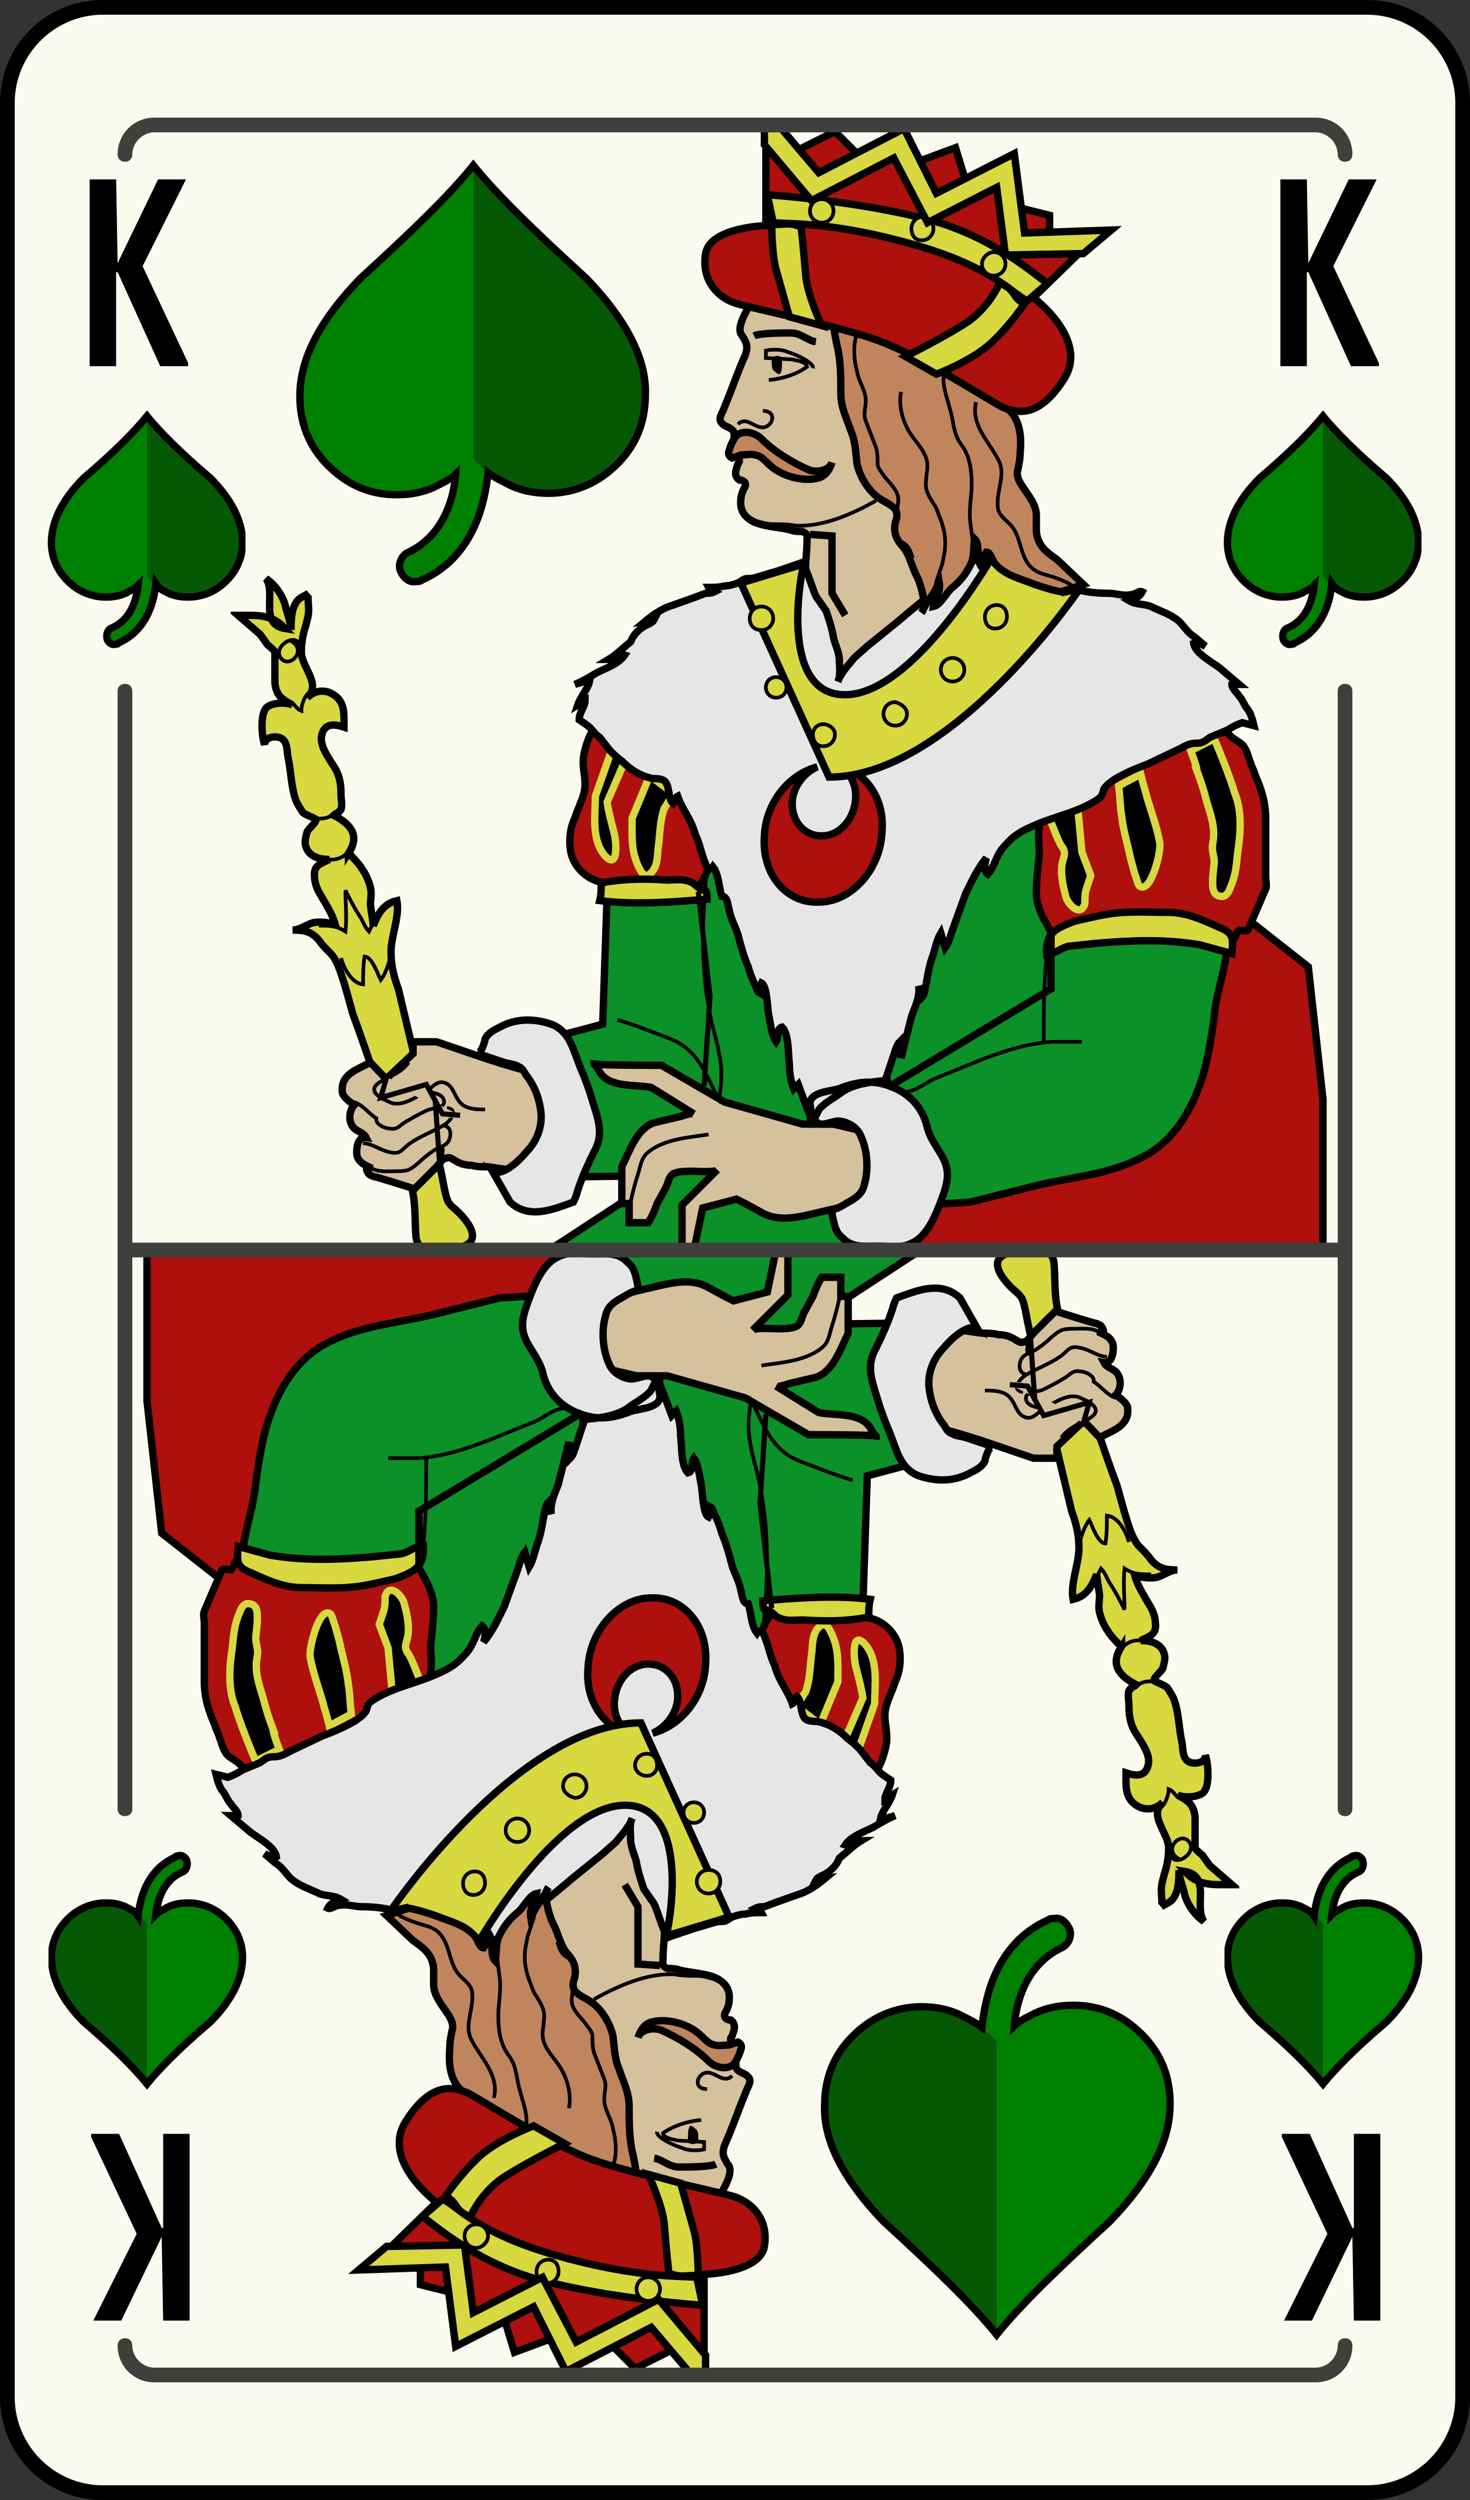 <svg xmlns="http://www.w3.org/2000/svg" xmlns:xlink="http://www.w3.org/1999/xlink" width="100" height="170" viewBox="0 0 100 170"><rect x="0" y="0" width="100" height="170" fill="#333333" stroke="none"/><symbol viewBox="-22.5 -21.4 44.9 42.9"><path fill="#008000" d="M1.9-18.1c-.7.6-1.3 1.2-1.9 2-.6-.8-1.3-1.5-2.1-2.1-.6-.5-1.3-.9-2.1-1.3-1.7-.9-3.5-1.3-5.5-1.3-3.4 0-6.3 1.2-8.7 3.6-2.4 2.4-3.6 5.4-3.6 8.8 0 4.7 2.5 9.7 7.5 14.8 6.7 5.9 11.5 10.7 14.5 14.3 3-3.6 7.8-8.4 14.4-14.3 5-5.1 7.6-10.1 7.6-14.8 0-3.4-1.2-6.4-3.6-8.8-2.4-2.4-5.4-3.6-8.8-3.6-1.9 0-3.7.4-5.4 1.3-.9.3-1.6.8-2.3 1.4z"/><path fill="#055905" d="M0 20.7v-36.9c.6-.7 1.2-1.4 1.9-1.9.7-.6 1.5-1 2.3-1.5 1.7-.9 3.5-1.3 5.4-1.3 3.4 0 6.4 1.2 8.8 3.6 2.4 2.4 3.6 5.4 3.6 8.8 0 4.7-2.5 9.7-7.6 14.8-6.6 6-11.4 10.8-14.4 14.4z"/><path stroke="#000" stroke-miterlimit="10" d="M1.9-18.1c-.7.6-1.3 1.2-1.9 2-.6-.8-1.3-1.5-2.1-2.1-.6-.5-1.3-.9-2.1-1.3-1.7-.9-3.5-1.3-5.5-1.3-3.4 0-6.3 1.2-8.7 3.6-2.4 2.4-3.6 5.4-3.6 8.8 0 4.7 2.5 9.7 7.5 14.8 6.7 5.9 11.5 10.7 14.5 14.3 3-3.6 7.8-8.4 14.4-14.3 5-5.1 7.6-10.1 7.6-14.8 0-3.4-1.2-6.4-3.6-8.8-2.4-2.4-5.4-3.6-8.8-3.6-1.9 0-3.7.4-5.4 1.3-.9.3-1.6.8-2.3 1.4z" fill="none"/></symbol><symbol viewBox="-14 -23.5 28 47"><path fill="#F2F200" d="M10 13c0 5.5-4.5 10-10 10s-10-4.5-10-10v-23h20v23z"/><path fill="#D63403" d="M10-10v23c0 5.5-4.5 10-10 10v-33h10z"/><path fill="#008000" d="M13.5-13.5c0-5.2-6-9.5-13.5-9.5s-13.5 4.3-13.5 9.5 6 5.5 13.5 5.5 13.5-.3 13.5-5.5z"/><path fill="#056605" d="M13.5-13.5c0 5.2-6 5.5-13.5 5.5v-15c7.5 0 13.5 4.3 13.5 9.5z"/><path fill="#4E5DC9" d="M-10-9h20v5h-20z"/><path fill="#384A89" d="M0-9h10v5h-10z"/><path stroke="#000" stroke-miterlimit="10" d="M10-8.9v21.9c0 5.5-4.5 10-10 10s-10-4.5-10-10v-21.9c-2.2-.8-3.5-2.1-3.5-4.6 0-5.2 6-9.5 13.5-9.5s13.5 4.3 13.5 9.5c0 2.5-1.3 3.8-3.5 4.6z" fill="none"/></symbol><symbol viewBox="-29.9 -9.5 29.9 19"><path fill="#F2F200" d="M-22.8-6.9c-1.8 0-3.6.7-4.9 2-1.3 1.3-2 3-2 4.9 0 3.8 3.1 6.9 6.9 6.9h13.6v-13.8h-13.6z"/><path fill="#D63403" d="M-9.2-6.9h-13.6c-3.8 0-6.9 3.1-6.9 6.9h20.5v-6.9z"/><path fill="#008000" d="M-6.8-9.3c3.6 0 6.5 4.2 6.5 9.3s-2.9 9.3-6.5 9.3-3.8-4.2-3.8-9.3.2-9.3 3.8-9.3z"/><path fill="#056605" d="M-6.8-9.3c-3.6 0-3.8 4.2-3.8 9.3h10.3c.1-5.1-2.9-9.3-6.5-9.3z"/><path fill="#4E5DC9" d="M-9.9 6.9v-13.8h-3.4v13.8z"/><path fill="#384A89" d="M-9.9 0v-6.9h-3.4v6.9z"/><path stroke="#000" stroke-width=".5" stroke-miterlimit="10" d="M-9.9-6.9h-12.9c-3.8 0-6.9 3.1-6.9 6.9s3.1 6.9 6.9 6.9h12.9c.5 1.5 1.4 2.4 3.1 2.4 3.6 0 6.5-4.2 6.5-9.3s-2.9-9.3-6.5-9.3c-1.7 0-2.6.9-3.1 2.4z" fill="none"/></symbol><symbol viewBox="-22.5 -21.4 44.9 42.9"><path fill="#008000" d="M1.9-18.1c-.7.6-1.3 1.2-1.9 2-.6-.8-1.3-1.5-2.1-2.1-.6-.5-1.3-.9-2.1-1.3-1.7-.9-3.5-1.3-5.5-1.3-3.4 0-6.3 1.2-8.7 3.6-2.4 2.4-3.6 5.4-3.6 8.8 0 4.7 2.5 9.7 7.5 14.8 6.7 5.9 11.5 10.7 14.5 14.3 3-3.6 7.8-8.4 14.4-14.3 5-5.1 7.6-10.1 7.6-14.8 0-3.4-1.2-6.4-3.6-8.8-2.4-2.4-5.4-3.6-8.8-3.6-1.9 0-3.7.4-5.4 1.3-.9.3-1.6.8-2.3 1.4z"/><path fill="#055905" d="M0 20.7v-36.9c.6-.7 1.2-1.4 1.9-1.9.7-.6 1.5-1 2.3-1.5 1.7-.9 3.5-1.3 5.4-1.3 3.4 0 6.4 1.2 8.8 3.6 2.4 2.4 3.6 5.4 3.6 8.8 0 4.7-2.5 9.7-7.6 14.8-6.6 6-11.4 10.8-14.4 14.4z"/><path stroke="#000" stroke-miterlimit="10" d="M1.9-18.1c-.7.6-1.3 1.2-1.9 2-.6-.8-1.3-1.5-2.1-2.1-.6-.5-1.3-.9-2.1-1.3-1.7-.9-3.5-1.3-5.5-1.3-3.4 0-6.3 1.2-8.7 3.6-2.4 2.4-3.6 5.4-3.6 8.8 0 4.7 2.5 9.7 7.5 14.8 6.7 5.9 11.5 10.7 14.5 14.3 3-3.6 7.8-8.4 14.4-14.3 5-5.1 7.6-10.1 7.6-14.8 0-3.4-1.2-6.4-3.6-8.8-2.4-2.4-5.4-3.6-8.8-3.6-1.9 0-3.7.4-5.4 1.3-.9.3-1.6.8-2.3 1.4z" fill="none"/></symbol><symbol id="c" viewBox="-6.8 -8.1 13.5 16.2"><path fill="#008000" d="M-2.1-7.8c-.2 0-.5.1-.6.3-.1.3 0 .6.3.8 1.9.9 1.8 3.4 1.8 3.4 0 .3.2.6.6.6.3 0 .6-.2.6-.6 0-.1.2-3.4-2.5-4.6 0 .1-.1.1-.2.1z"/><path fill="#008000" d="M.6-3.8c-.3.2-.4.4-.6.6l-.6-.6c-.2-.2-.4-.3-.6-.4-.5-.3-1-.4-1.6-.4-1 0-1.9.4-2.6 1.1-.7.7-1.1 1.6-1.1 2.6 0 1.4.7 2.9 2.2 4.4 2 1.7 3.4 3.2 4.3 4.2.9-1.1 2.3-2.5 4.3-4.2 1.5-1.5 2.2-3 2.2-4.4 0-1-.4-1.9-1.1-2.6-.7-.7-1.6-1.1-2.6-1.1-.6 0-1.1.1-1.6.4l-.6.4z"/><path fill="#055905" d="M0 7.7v-10.9c.2-.2.3-.4.6-.6l.6-.4c.5-.3 1-.4 1.6-.4 1 0 1.9.4 2.6 1.1.7.7 1.1 1.6 1.1 2.6 0 1.4-.7 2.9-2.2 4.4-2 1.7-3.4 3.1-4.3 4.2z"/><path stroke="#000" stroke-width=".5" stroke-miterlimit="10" d="M4.3 3.5c-2 1.7-3.4 3.1-4.3 4.2-.9-1.1-2.3-2.5-4.3-4.2-1.5-1.5-2.2-3-2.2-4.4 0-1 .4-1.9 1.1-2.6.7-.7 1.6-1.1 2.6-1.1.6 0 1.1.1 1.6.4.2.1.4.2.6.4-.1-.8-.4-2.3-1.8-2.9-.3-.1-.4-.5-.3-.8.1-.2.3-.4.6-.3.1 0 .1 0 .2.1 2 .9 2.4 3 2.5 4 .2-.3.4-.4.6-.5.5-.3 1-.4 1.6-.4 1 0 1.9.4 2.6 1.1.7.7 1.1 1.6 1.1 2.6 0 1.4-.7 2.9-2.2 4.4z" fill="none"/></symbol><symbol id="b" viewBox="-37.3 -39.3 74.6 77.2"><path fill="#AD100D" stroke="#000" stroke-width=".5" d="M27.6-13l8.4-6.6 1-9v-10.2h-41.1z"/><path fill="#0B9128" stroke="#000" stroke-width=".5" d="M-12-23.5l.7 20.5 43.5-3.6c-.3-2.3-.7-4.6-1-6.8l-.8-5.5c-.2-1.4-.7-2.7-.8-4.1-.2-1.4-.4-2.8-.8-4.1-.7-2.2-1.9-4.3-4-5.4-2.4-1.3-5.2-1.4-7.8-2.1l-4-1-3.3-.2c-.3-.1-3.3-1.2-3.3-1v-1.9h-21.8l7.5 4.9-7.5-.1v9.5l3.4.9z"/><path fill="#AD100D" stroke="#000" stroke-width=".5" d="M-4.7-9.4c.8-.9.2-2.7-.2-3.7-.2-.5-.4-1-1-1.2-1.6-.5-3.2.8-4.9.5-.5-.1-.9-.1-1.5 0-1 .3-1.8 1.2-1.9 2.2-.1.7 0 1.5.3 2.1.2.7.7 1.5.7 2.3 0 .7-.2 1.2-.1 1.9s.8 3.2 1.9 2c1.2-1.3 2.6-2.5 3.9-3.7.5-.5 1.1-1.1 1.7-1.6l1.1-.8zM32.4-6.6c.4-.9.7-1.8.7-2.9v-4c0-.2.1-.6 0-.8l-1.2-2.8c0-.1-.6 0-.6 0-.2-.1-.2-.6-.5-.7l-.2.1h-.4c-.4.1-.8.4-1.2.6-.8.4-1.7.7-2.6.9-1.5.2-3.3-.1-4.7-.5-.6-.2-1.2-.2-1.7-.4-.3-.1-.9-.6-1.2-.5-.2.1-.5.7-.6.9-.4.7-.7 1.4-.7 2.1 0 .9.1 1.7.2 2.6 0 .7-.1 1.2 0 1.9 0 .2.5 2.4 0 2.4-.3 0 1.7.7 6.1 2l6.6 2.1.4-.4.6-.4c.4-.3.5-.9.7-1.4 0-.1.2-.4.3-.8z"/><g stroke="#D8D841" stroke-width=".5"><path d="M-11.3-4.6l.9-.8-1.3-3c.1-.7.3-1.4.5-2.2.1-.4.3-2.4-.6-1.5-1 1.1-.7 2.8-.7 4.1l1.2 3.4zM-8.8-6.6l1.6-1.2s-.5-.9-.6-1c-.3-.8-.3-1.7-.4-2.5-.1-.6 0-1.4-.5-1.9-.3-.3-.5-.2-.7.1-.7 1.2-.6 2.3-.6 3.6l1.2 2.9zM18.4-9.5l1.9.9.3-3.2.6-1.6-.3-.9c-.1-.3-.1-.7-.1-1-.3-1-1.2 0-1.3.5-.2.7-.4 1.7-.2 2.4.1.4.2.5 0 .9-.2.1-.9 2-.9 2zM23.1-7.3l1.5.8c.1-.4.2-.8.3-1.1.3-1.2.8-2.4 1-3.6.1-.5-.6-3.5-1.4-2.9-.1.1-.2.6-.3.8l-.3 1.1c-.2 1-.5 1.9-.6 2.9-.1.5-.1 1.2-.2 2zM28-4.9l1.6.8.3-.7c.4-1 .8-2 1.1-3 .5-1.2.4-2.7.2-4-.1-.8-.1-1.5-.5-2.4-.1-.3-.3-.7-.7-.6-.6.1-.5.8-.5 1.3l.1 1c0 .5-.2.8-.1 1.3.2 1-.1 1.8-.4 2.8-.2.8-.4 1.4-.7 2.2.1 0-.4 1.3-.4 1.3z"/></g><path fill="#D6C19D" stroke="#000" stroke-width=".5" d="M8.3 28.3l3.3-1.2 3.9-22.3-11-9.4-2.8 10.5c-.1.4.1 1.1.1 1.6 0 .6.1 1.2.1 1.9 0 .3.1.4-.3.6-.2 0-.6 0-.8.1-.8.2-1.6.2-2.4.5-.7.3-1.1.8-1 1.6 0 .2.1.5.2.7.1.1.2.4 0 .5-.1.1-.2.1-.3.1-.3.2-.3.5-.2.8l.1.3s.1.1.1.2-.1.2-.1.2c-.2.3-.3.5-.3.9 0 .2.1.8 0 .9-.1.2-.4.3-.6.4-.6.4-.2.7 0 1.3.5 1.2.9 2.4 1.4 3.5.2.6.1.8-.2 1.3-.5.5.3 1.7.6 2.3l.7 1.8h.8l8.7.9z"/><path fill="#E6E6E6" stroke="#000" stroke-width=".5" d="M32.2-2.8l.1-.4-.8.2c-.3-.1-.7-.3-1-.5l-1.2-.5c-.4-.3-.5-.4-1-.4-.4 0-.7-.2-1.1-.4l-2.1-1c-.8-.3-1.5-.6-2.2-1-.3-.2-.6-.4-.8-.7-.1-.3-.1-.5-.4-.7-1.2-.8-2.6-1.1-3.9-1.6-.7-.3-1.5-.6-2.1-1.2-.3-.3-.6-.6-.8-1-.2-.4-.4-1-.7-1.3-.3.2-.2.8-.1 1.1-.6-.7-1-1.6-1.4-2.4l-.8-2.2c-.2-.5-.3-1.1-.6-1.5l-.3 1c-.3-.5-.4-1.2-.6-1.7-.2-.6-.3-1.2-.4-1.8-.1-.3-.1-.7-.3-.9-.1.2-.1.5-.2.8.1-.8-.3-1.5-.5-2.1l-.7-2.8c0 .3-.1.7-.1 1.1-.2-.2-.3-.6-.4-.9l-1-3c-.6-1.7-1.3-3.5-2-5.2l-.6-1.6c0-.1-.2-.5-.2-.5l-.3.7c-.5 1.3-1.1 2.6-1.4 4l-.2 1.5c-.1.2-.8 2.1-.8 2.1l-.3-.3c-.2.5-.3 1.1-.3 1.7-.1.6 0 2-.5 2.5-.4-.1-.2-.7-.4-1-.3.4-.4 1.3-.5 1.8-.1.4-.1 2-.5 2.2-.1-.2-.1-.5-.1-.7-.2.1-.2.3-.3.5-.2.4-.4.9-.5 1.3-.3.7-.5 1.4-.7 2.2-.2.6-.5 1.1-.6 1.7-.1.3-.1.9-.5.9-.2.6-.2 1.5-.6 2-.2-.3-.4-.1-.5.2-.3.7-.4 1.4-.7 2-.3 1.1-.9 1.7-1.2 2.6-.2-.1-.2-.4-.3-.5-.4.3-.2 1.4-.7 1.6-.2.1-.5.1-.7.1-.9.2-1.5.6-2.1 1.2-.3.2-.6.5-.8.7l-.7.9c-.3.2-.5.5-.7.7-.1.1-.7.5-.7.5 0 .5.4.9.4 1.3l-.5-.3c.2.6.7 1.1.8 1.6-.4 0-.7-.1-1-.2.5.2 1 .5 1.5.8.6.3 1.5.6 1.9 1.2-.3.1-.7-.3-1.1-.3.5.3 1 .8 1.5 1.2.2.5.5.8 1 1.1.2.1.5.2.6.4l-.6-.1c.6.5 1.2.9 1.9 1.1l1.4.5.8.3c.2 0 .4 0 .6.1-.2.1-.3.1-.4.3.4 0 .7 0 1.1.1.3 0 .6.1.9.2.2.1.4.3.6.3.2 0 .4 0 .7.1l1 .3c.1 0 2.1.7 2.1.7.4-.8.6-1.6.9-2.3l.7-1c.2-.6.4-1.2.5-1.8.1-.5.4-1 .4-1.6 0-.4.1-1-.1-1.4.2.6.8 1.2 1.1 1.6l.9.8 2.1 1.7c1.4 1.2 2.8 2.3 4.3 3.4.3.2.6.5.9.8 0 0 .5-.1.6-.2.5-.2 1.1-.3 1.6-.4 1.5-.4 2.9-.8 4.3-1.3.8-.3 1.7-.4 2.6-.4.5 0 1-.2 1.5-.1.3 0 .6.3.8.2-.2-.4-.6-.5-.9-.6.5-.3 1-.2 1.5-.4.6-.3 1.3-.5 1.9-1 .4-.4.6-.8 1.1-1.1l.7-.6c-.2.1-.6.3-.8.2.1-.7 1.3-1.3 1.8-1.7l1.3-1.1c-.2 0-.3.1-.5 0 0-.3.4-.6.5-.8.2-.2.3-.5.5-.8.2-.2.3-.5.4-.8z"/><path fill="#AD100D" stroke="#000" stroke-width=".5" d="M3.9-5.9c.8-.3 1.4-1.2 1.3-2.3-.1-1.4-1.1-2.5-2.3-2.5s-2.1 1-2 2.4c.1 1 .8 1.9 1.7 2.3-1.9-.5-3.5-2.4-3.6-4.7-.2-2.6 1.5-4.6 3.7-4.5 2.2 0 4.2 2.2 4.3 4.8.2 2.3-1.2 4.2-3.1 4.5z"/><path fill="#D8D841" stroke="#000" stroke-width=".5" d="M4.4-1.1c4.7-.1 10.1 9.4 10.1 9.4l5.8-2.4s-8.6-12.6-16.9-12.6l-6 13.2 4.3 1.3c-.1 0-1.9-8.8 2.7-8.9z"/><path fill="#C1855D" stroke="#000" stroke-width=".5" d="M6.6 27.4l3.1-3.5 2.4-2.6c.6-.6 1.1-1.4 1.7-1.9l1.8-1.1c.8-.7.9-1.9.8-2.9 0-.5-.1-.9-.2-1.4 0-.4.2-.7.4-1 .4-.6.9-1.2.9-1.9v-1.1c.1-1 .7-1.4 1.4-1.9l1.8-1.7-1.5-.5c-.6.1-1.2.3-1.8.5-1 .4-2 .6-2.7 1.4-.2.2-.3.8-.6.8-.2-.3-.2-.8-.4-.9-.3.5 0 1.4-.4 1.8-.1-.7 0-1.2-.3-1.8-.3-.6-.7-1.1-1.2-1.5-.4-.3-.8-1.2-1.3-1.3.1.6.5 1 .4 1.6l-.4-.7c-.3-.4-.6-.9-.8-1.3.4.4-.1 2-.3 2.4-.4.7-.5 1.6-1.1 2.2-.4.5-.5.9-.4 1.5.1.3.2.6 0 .9-.2.3-.7.5-1 .7-.8.5-1.4 1.5-1.6 2.4-.1.8-.1 1.5-.4 2.2-.3.9-.7 1.6-.7 2.6s0 2-.2 3c-.2.8-.3 1.6-.4 2.5-.1.5-.1 1 .4 1.4.7.4 1.7.7 2.6 1.1zM-3.4 15.5c.1.4.4 1 .6 1.1.5.3 1.2.1 1.6-.3.9-.9 2.1-1.6 3.2-2.1.5-.2 1.4-.1 1.6.5-.2-.6-.5-1-1.1-1.1-1-.2-2.3.2-3 .8-.4.3-.6.7-1.1.8-.3.1-.7 0-1 0l-.6-.2c-.2.1-.3.3-.2.5z"/><path fill="#AD100D" stroke="#000" stroke-width=".5" d="M21.2 29.7l-3.9-3.8s3.8-2.8 2.1-5.5-3.2-2.4-4.3-1.9c-1.1.6-5.6 3.5-8.4 4.5s-8.2 2.1-9.6 2.5c-1.3.4-2.4 1.6-2.1 3.4.3 1.8 4.1 1.9 4.1 1.9v6.7h.2l1.7-1.7 2.8 1.4 1.8-1.8 2.5 1 1.2-1.3 2.7 1 .7-2.3 2.6.8.7-2.5 2.4-.6v-1.8h2.8z"/><path fill="#D8D841" stroke="#000" stroke-width=".5" d="M-34.9 6.8c.6-.4 1.1-1.1 1.3-1.8.1-.5.4-1.2.4-1.7 0 .5 0 1.3.3 1.8.2.4.6.5.9.7-.1-.1 0-.9 0-1.1 0-.4-.1-.7-.2-1.1-.2-.6-.3-1.2-.3-1.8 0-1 1.4-2.2.4-3.1.5.5 1.2.6 1.8.2.8-.5.7-1.4.7-2.2-.6.2-1.3.3-1.5-.5-.2-.7.4-1.5.7-2 .5-.7.6-1.3.6-2.1 0-.3.1-.7 0-1-.2-.3-.3-.2-.5-.4 1.2-.6 1.8-1.4 1-2.6 0 .1.9-.9.9-1 .3-.4.5-.9.6-1.3.1-.4 0-.8 0-1.2l.2-1.4c.3.8.7 1.5 1.6 1.7.2-1.1-.4-2.4-.4-3.5 0-.9.2-1.7.5-2.5l1-4.2c.7-2.9 1.4-5.8 2-8.7.1-.5.2-1.2.4-1.6.2-.3.5-.5.7-.7.4-.4 1.4-1.5.7-2.1-.5-.4-1.9-.7-2.5-.6-.6 0-1 .4-1.1 1-.1 1.1 0 2.3-.3 3.4l-1.2 3.5c-.9 2.8-1.8 5.6-2.8 8.3l-.5 1.8c-.2.6-.5 1.8-1 2.3-.3.3-.6.6-.8.9-.5.6-1 .7-1.8.7.5 0 1 .4 1.4.5.5.1 1 0 1.5-.1-.2.7-.6 1.3-1 2-.2.3-.4.8-.4 1.2-.1.8.4.9 1 1.2-.7 0-1.4.2-1.6.9-.1.3 0 .6.1 1 .1.2.6.6.6.8 0 .1-.7.3-.9.5-.2.3-.4.6-.5.9-.3.9-.3 1.9-.5 2.8-.1.5 0 1.2-.6 1.4-.4.1-1 0-1-.5-.2.6-.3 2 .1 2.5.4.4 1.4.4 1.8.2-.7.4-1.1.6-1.2 1.5v2.1c0 .1-.5.5-.5.5l-.5.7-1.5 1.3c1.3 0 2.3.1 3.2-.9-1.8.3-.6 2.4-1.3 3.4z"/><path fill="#D6C19D" stroke="#000" stroke-width=".5" d="M-15.5-27.2c.1-.1.1-.1.1-.4l.7-2.7.2-.7c.1-.2-1.6-1.6-1.8-1.8-.3-.3-.6-.8-1.2-.8l-.9.2-1.4.2c-.4 0-.8 0-1.1.1-.4 0-.8.1-1.1.3-.2.1-.4.3-.6.2-.3 0-.5-.4-.7-.6l-1.5-1.5-1.6.5-1 .3c-.1 0-.4.1-.5.2 0 0-.3.4-.1.4h.3c-.4.2-.8.3-1 .8-.1.4 0 1.4.6 1.3-.2.4-.8.4-1 .9-.2.4-.1 1 .2 1.3-.3.2-.7.5-.8.8-.2 1.3 1 1.6 1.9 2.1.1-.1 1-1.1 1.1-1.1l1.8 1.7v.8h1.6c1.8-.6 3.7-1.3 5.5-1.8.7-.2 1.3-.2 2-.6.2-.1.3-.1.3-.1zM-8-26.3l4.3-2.5 5.3-1.5h2.1l3.4-.8v-5.1l-1.9.5c-.2 0-.6-.1-.8-.2l-1.7-.4c-1.3-.3-2.7-.7-3.9 0l-1.1.6-.6.3-2.3-.6-.6-2.9h-.8v3.1l2.4 2.4c-.2-.2-1.4-.1-1.7-.1-.3 0-.8 0-1.1-.1-.5-.1-.5-.6-.7-1l-.6-1.1c-.1-.3-.3-.8-.6-1.3h-1.3v1.3h-.5v2.5c.5 1 1 2.6 2.2 3l1.7.4c.1 0 .8.3 1 .2l-2.9 1.8c-1.1.2-2.7 0-3.4.9-.1.1-.4.7-.5.7 0-.1 4.6-.1 4.6-.1z"/><path fill="#E6E6E6" stroke="#000" stroke-width=".5" d="M-14-35.6c-1.4-.5-3-1.2-4.3 0l-1.2 2.1c.7-.4 1.9.8 2.3 1.3.7.7 1.1 1.7 1 2.7-.1.9-.4 1.7-.9 2.4-.2.2-.3.6-.6.7-.3.2-.7.2-1 .3l-1.8.6c.2 0 .5.8.5 1 .2.4.6.6 1 .8 1.1.6 2.3.6 3.5.2 1.3-.5 1.5-1.8 2-3 .3-.7.6-1.5.8-2.2.4-1.3.8-2.3.1-3.5-.4-.8-.8-1.7-1.1-2.6-.1-.4-.2-.6-.3-.8zM7.6-27.3c-1.1-.1-2.4-.2-3.3-.8-.5-.4-1-.6-1.5-1.1-.2-.2-.4-1-.8-1 .4.2.1 1 .1 1.4.2.8 1.6.7 2.2 1 1.1.4 2.1.5 3.2.1 1.4-.5 2.3-1.5 2.6-2.9.2-.7.6-1.2 1-1.9.5-.9.4-1.6.1-2.5-.4-1.1-1-2.9-2.2-3.4-.8-.4-1.4-.2-2.3-.2-.8 0-1.6-.1-2.2.4-.2.2-.5.4-.6.7-.1.1-.4 1.4-.3 1.4.4 0 .9.4 1.3.6.5.3.8.6.9 1.1.3 1 .2 2.3-.2 3.2-.2.6-.8 1-1.4 1.1-.5.1-1.2-.4-1.6-.1-.1.1-.2.2-.2.4"/><path fill="#D8D841" stroke="#000" stroke-width=".5" d="M.7 24.6l2.2-.6s-1 2.1-1.1 3.5c-.1 1.4-.3 3.2-.3 3.2-.9.4-1.2.1-2 .2 0 0 0-2.1.3-3.1.3-1.1.9-3.2.9-3.2zM10.2 31.2c-4.9 1.3-11 1.7-11 1.7l.4-1.9c.8-.1 4 .1 9.6-1.5s6.8-3.5 7.7-3.8l1.4 1.2c-.1-.2-3.2 3-8.1 4.3zM8.6 21.9l2.1-1.2s2.4.9 3.7 2.1c1.3 1.2 2.3 2.7 2.3 2.7-.9.4-.5.9-1.7 1.4 0 0-.6-1.5-2.1-2.6-1.5-1-4.3-2.4-4.3-2.4z"/><path stroke="#000" stroke-width=".25" d="M-.7 20.3c1 .1 1.9.4 2.6.9-.1.4-.7.4-1 .5l-1.8.1v.5c.4.1 1.1.1 1.5-.1.4-.1 1.8-.7 1.7-1.1" fill="none"/><path d="M-1.9 23.3c.3.2.9.1 1.3.1.5 0 .8 0 1.3-.2.7-.2 1.2-.3 1.7-.7" fill="none"/><path d="M-.3 20.9c.1-.1.2-.2.3-.2.2 0 .2.6.2.8v.3c0 .1-.4.2-.5.1-.1 0-.2-.1-.2-.2v-.3c0-.1 0-.3.1-.4 0 0 0-.1.1-.1z"/><path stroke="#000" stroke-width=".5" d="M-1.7 23.3c.4.2 1.8.2 2.5.2s1.1-.5 1.7-.6" fill="none"/><path stroke="#000" stroke-width=".25" d="M5.3 23.4c-.3-.7-.2-1.8 0-2.5.1-.7.6-1.3.6-2 0-.5-.2-.9 0-1.4l.7-1.8c.1-.4.1-.7.1-1.1 0-.3.3-.6.5-.9.4-.5 1-1 .9-1.7l-.2-1.7c0-.5.2-.9.6-1.1.4-.3.4-.5.6-1M8.3 19.5c-.2-.9.1-2 .6-2.8.4-.6.9-1.1 1.1-1.7.2-.6 0-1 0-1.5-.1-.7.2-1.1.5-1.6.3-.4.3-.7.5-1.1.2-.6.3-1 .3-1.6 0-.5-.1-.9-.2-1.4l-.3-.9c-.2-.5-.2-1.1-.5-1.6M11.2 20.7c-.1-.8.2-1.5.4-2.3.3-.9.2-1.7.8-2.5.6-.8.7-1.8.7-2.7 0-.8-.2-1.7-.1-2.5.1-1 .4-2.1-.1-3M13.4 18.8c-.4-1.6 1-2.8 1.6-4.1.4-1-.3-2.1-.1-3.2.1-.4.5-.7.8-1 1-1 .5-2.9 2.3-3.4.7-.2 1.7-.5 2.2-1-.2-.3-.7-.3-1-.4M-2.3 11c.3 0 .5-.2.8-.3.4-.1.7-.2 1.1-.2.5 0 1 0 1.5-.1 1.9-.1 3.9.8 5.5 1.7M-4.9-12.9c-.4-4-.5-7.7.6-11.6.4-1.6.5-2.5.2-4.1-.9 1.6-1.3 3.3-3.3 4.1-1.3.5-2.3.9-3.6 1.3M8.3-28.1c.9-.1 1.6.6 2.3.9l3.2 1.3c1.6.6 3.1 1.1 4.8 1.2h2M18.8-17.1c-.8-.3-.6-1-.6-1.7-.2-2-.2-3.9-.2-5.9v.7" fill="none"/><path stroke="#000" stroke-width=".25" d="M-31.3-16.8c.7 0 1.2 0 1.8-.4.1.9 0 1.9 0 2.8.3-.6.6-1.2 1-1.8.2-.3.3-.7.6-1l.6 1.2M-31-12.2c.6-.3 1.7 0 1.8.8M-32.6-8.9c.8-.8 2-.9 2.7.1M-34.1-1.5c.3 0 .6 0 .9-.1.3-.2.4-.5.7-.6 0 .5.3 1.3.9 1.5M-32.6 2.1c-.1 1.2-1.9.1-1.3-.7.6-.8 1.9.6.6 1.2M-29.8-19c.2-.7.7-1.7 1.5-1.8 0 .6 0 1.3.1 1.9.5 0 .9-1.2 1.1-1.6.4.5.8 1.8.8 2.5M-20-29.3c-.6 0-1.4 0-1.8.6-.3.4-.4 1-.9 1.2-.5.2-.8-.2-1.2-.5-.7-.4-1.8-1.2-2.6-.8-.7.3-1.6.8-.6 1.4.7.4 1.4.6 1.9 1.3M-28.9-28.8c.6-.2 1-.8 1.5-1.1-.1-.4.6-.7.9-.7.5-.1.7.2 1 .4.5.3 1.2.7 1.7.9.4.1 1.1.1 1 .6-.1.6-1.2.6-1.6.6M-28.3-31.6c.6 0 1.2-.5 1.8-.6.8-.2.8.2 1.4.6.7.5 1.6.8 2.4 1.3.4.3.9 1 .1 1.1M-27.8-33.2c.3-.4 1.3-.3 1.8-.3.8 0 .9.1 1.5.6.3.3.7.6 1 .8.3.2.7.3.9.5.3.3.4 1.1-.2 1.2M-23.5-33.5c0 .4.4.6.5.9.1.2.3 1-.2.6M-10.3-36.4c.2.8.4 1.8.7 2.7.2.6.2 1.1.7 1.5 1.1.9 2.8 1 4.1 1.2" fill="none"/><path fill="#D8D841" stroke="#000" stroke-width=".5" d="M-7.6-13.7c.5 0 1 .1 1.5-.1.4-.1.6-.6 1.1-.6.1-.1.1-.4.1-.6-2.3-.2-5-.4-7.3-.1.1.4.1.8.1 1.2 1.5.3 2.9.3 4.5.2zM22.5-16c1.3.2 2.6.1 4 .1 1.2 0 2.3-.5 3.4-1 1-.4 1-.7.9-1.8l-2.2.6c-2.4.4-4.6.3-7 .1l-1.9-.2c-.5-.1-1.1-.6-1.5-.6-.1 1.5.6 1.8 1.9 2.3.9.2 1.7.4 2.4.5z"/><path stroke="#000" stroke-width=".25" d="M-2.8 17.3c.5.5 1-.1 1.5-.2.8-.2 1.3 1.1.2 1.1" fill="none"/><path fill="#D8D841" stroke="#000" stroke-width=".25" d="M3.8-3.8c0-.4-.3-.8-.8-.8s-.7.4-.7.8.3.7.7.7.8-.3.8-.7zM8.7-2.4c0-.4-.3-.8-.8-.8-.4 0-.8.3-.8.8 0 .4.3.8.8.8.4-.1.8-.4.8-.8zM12.6.6c0-.5-.4-.8-.8-.8-.5 0-.8.4-.8.8 0 .5.4.8.8.8s.8-.3.8-.8zM15.5 4.2c0-.4-.3-.8-.8-.8s-.7.4-.7.8.3.8.8.8.7-.4.7-.8zM.5-.6c0-.4-.3-.7-.7-.7s-.7.3-.7.7.3.7.7.7.7-.3.7-.7zM-.4 4.1c0-.4-.3-.8-.8-.8s-.8.3-.8.8c0 .4.3.8.8.8s.8-.4.8-.8zM3.7 31.8c0-.4-.3-.8-.8-.8-.4 0-.8.3-.8.8 0 .4.3.8.8.8.4 0 .8-.3.8-.8zM10.5 30.6c0-.4-.3-.8-.8-.8s-.7.4-.7.8.3.8.8.8.7-.4.7-.8zM15.4 28.2c0-.5-.4-.8-.8-.8-.5 0-.8.4-.8.8s.4.8.8.8c.5 0 .8-.4.8-.8z"/><path fill="#D6C19D" d="M-25.3-28.1l1.1.3.8-1.3 1.5-.8-1.1.1-.4.7-1.9 1-2-.6.4 1.4z"/><path fill="#D8D841" stroke="#000" stroke-width=".5" d="M15.4 28.8l-.6 4.6-4.7-2.4-2.3 4.4-5.6-2.9-3.2 3.8v1.3l.9.1 2.8-3.3 5.8 3 2.2-4.4 5.3 2.7.7-5.4 5.9.2-1.9-1.6z"/><path stroke="#000" stroke-width=".5" fill="none" d="M18.5-17.1v-4l-11.1-6.7M2.1 9.8l1.5-.1v-3.9l.9-1.5"/><g><path fill="#D6C19D" d="M-25.1-27.9l1.1.3.7-1.3 1.6-.8-1.2.1-.4.7-1.8 1-2-.6.4 1.4z"/><path stroke="#000" stroke-width=".35" stroke-miterlimit="10" fill="none" d="M-26.7-27.1l-.4-1.4 3.1.9 1.1-2 1.2-.1"/></g><path stroke="#000" stroke-width=".35" stroke-miterlimit="10" fill="none" d="M-23.4-28.6l.3-4.3M-5.5-14.5l.8-7.1-.4-6.1"/><path fill="#008000" d="M-24.6 6.6c-.4 0-.9.2-1 .6-.2.5 0 1.2.5 1.4 3.5 1.6 3.2 6.2 3.2 6.2 0 .6.4 1.1 1 1.1s1.1-.4 1.1-1c0-.2.3-6.1-4.5-8.3h-.3z"/><path fill="#008000" d="M-19.8 14c-.4.3-.7.7-1 1-.3-.4-.7-.8-1.1-1.1-.3-.3-.7-.5-1.1-.7-.9-.5-1.9-.7-2.9-.7-1.8 0-3.4.7-4.7 2-1.3 1.3-1.9 2.9-1.9 4.7 0 2.5 1.4 5.2 4.1 8 3.5 3.2 6.1 5.7 7.7 7.7 1.6-2 4.2-4.5 7.7-7.7 2.7-2.8 4.1-5.4 4.1-8 0-1.8-.6-3.4-1.9-4.7-1.3-1.3-2.9-2-4.7-2-1 0-2 .2-2.9.7-.6.2-1.1.5-1.4.8z"/><path fill="#055905" d="M-20.8 34.9v-19.9c.3-.4.6-.7 1-1 .4-.3.8-.6 1.2-.8.9-.5 1.9-.7 2.9-.7 1.8 0 3.4.7 4.7 2 1.3 1.3 1.9 2.9 1.9 4.7 0 2.5-1.4 5.2-4.1 8-3.4 3.1-6 5.7-7.6 7.7z"/><path stroke="#000" stroke-width=".5" stroke-miterlimit="10" d="M-13.1 27.2c-3.5 3.2-6.1 5.7-7.7 7.7-1.6-2-4.2-4.5-7.7-7.7-2.7-2.8-4.1-5.4-4.1-8 0-1.8.6-3.4 1.9-4.7 1.3-1.3 2.8-2 4.7-2 1 0 2 .2 2.9.7.4.2.8.4 1.1.7-.1-1.4-.7-4.1-3.2-5.3-.5-.2-.8-.9-.5-1.4.2-.4.6-.7 1-.6.1 0 .3 0 .4.1 3.6 1.6 4.3 5.4 4.5 7.3.4-.3.8-.5 1.2-.7.9-.5 1.9-.7 2.9-.7 1.8 0 3.4.7 4.7 2 1.3 1.3 1.9 2.9 1.9 4.7.1 2.4-1.3 5.1-4 7.9z" fill="none"/></symbol><symbol viewBox="-15.5 -15.7 31.1 31.3"><path fill="#E60000" d="M2.9 13c1.4 1.4 2.6 2.1 3.8 2.1 2.3 0 4.3-.8 5.9-2.5 1.6-1.7 2.5-3.7 2.5-6 0-3.3-1.7-7-5.2-11-2-2.3-5.3-5.9-9.9-10.6-4.6 4.7-7.8 8.3-9.8 10.6-3.5 4.1-5.2 7.7-5.2 11 0 2.3.8 4.3 2.5 6 1.7 1.6 3.7 2.5 6 2.5 1.2 0 2.4-.7 3.8-2.1.1-.1 1-1.3 2.8-3.5.4.6 1.4 1.8 2.8 3.5z"/><path fill="#A50A0A" d="M6.7 15.1c-1.2 0-2.4-.7-3.8-2.1-1.4-1.7-2.4-2.9-2.9-3.5v-24.5c4.6 4.7 7.9 8.3 9.9 10.6 3.5 4.1 5.2 7.7 5.2 11 0 2.3-.8 4.3-2.5 6-1.7 1.7-3.6 2.5-5.9 2.5z"/><path stroke="#000" stroke-miterlimit="10" d="M2.9 13c1.4 1.4 2.6 2.1 3.8 2.1 2.3 0 4.3-.8 5.9-2.5 1.6-1.7 2.5-3.7 2.5-6 0-3.3-1.7-7-5.2-11-2-2.3-5.3-5.9-9.9-10.6-4.6 4.7-7.8 8.3-9.8 10.6-3.5 4.1-5.2 7.7-5.2 11 0 2.3.8 4.3 2.5 6 1.7 1.6 3.7 2.5 6 2.5 1.2 0 2.4-.7 3.8-2.1.1-.1 1-1.3 2.8-3.5.4.6 1.4 1.8 2.8 3.5z" fill="none"/></symbol><symbol id="d" viewBox="-3.4 -6.4 6.7 12.7"><path d="M-1.5.6l2.8 5.8h1.9l-3-6 3.2-6.8h-2l-2.9 6.4h-.1v-6.4h-1.8v12.8h1.8l.1-5.8z"/></symbol><symbol id="a" viewBox="-50 -85 100 170"><path fill="#FAFAEE" d="M-43-84.5c-3.6 0-6.5 2.9-6.5 6.5v156c0 3.6 2.9 6.5 6.5 6.5h86c3.6 0 6.5-2.9 6.5-6.5v-156c0-3.6-2.9-6.5-6.5-6.5h-86z"/><path d="M43 84c3.3 0 6-2.7 6-6v-156c0-3.3-2.7-6-6-6h-86c-3.3 0-6 2.7-6 6v156c0 3.3 2.7 6 6 6h86m0 1h-86c-3.9 0-7-3.1-7-7v-156c0-3.9 3.1-7 7-7h86c3.9 0 7 3.1 7 7v156c0 3.9-3.1 7-7 7z"/></symbol><symbol id="e" viewBox="-42 -77 84 154"><path fill="#3F3F3C" d="M-41.5-38.5c-.3 0-.5.2-.5.5v76c0 .3.2.5.5.5s.5-.2.5-.5v-76c0-.3-.2-.5-.5-.5zM39.5-77h-79c-1.4 0-2.5 1.1-2.5 2.5 0 .3.2.5.5.5s.5-.2.5-.5c0-.8.7-1.5 1.5-1.5h79c.8 0 1.5.7 1.5 1.5 0 .3.2.5.5.5s.5-.2.5-.5c0-1.4-1.1-2.5-2.5-2.5zM41.5-38.5c-.3 0-.5.2-.5.5v76c0 .3.2.5.5.5s.5-.2.5-.5v-76c0-.3-.2-.5-.5-.5zM41.5 74c-.3 0-.5.2-.5.5 0 .8-.7 1.5-1.5 1.5h-79c-.8 0-1.5-.7-1.5-1.5 0-.3-.2-.5-.5-.5s-.5.2-.5.5c0 1.4 1.1 2.5 2.5 2.5h79c1.4 0 2.5-1.1 2.5-2.5 0-.3-.2-.5-.5-.5zM41-.5h-82c-.3 0-.5.2-.5.5s.2.5.5.5h82c.3 0 .5-.2.5-.5s-.2-.5-.5-.5z"/></symbol><symbol viewBox="-14.4 -15.9 28.8 31.9"><path fill="#028C02" d="M3.1-12.4c0-.8-.3-1.6-.9-2.2-.6-.6-1.3-.9-2.2-.9-.8 0-1.6.3-2.2.9-.5.7-.8 1.4-.8 2.2 0 .8.3 1.6.9 2.2.6.6 1.3.9 2.2.9.8 0 1.6-.3 2.2-.9.5-.6.8-1.3.8-2.2z"/><path fill="#046604" d="M2.2-14.6c.6.6.9 1.3.9 2.2 0 .8-.3 1.6-.9 2.2-.6.6-1.3.9-2.1.9v-6.1c.8 0 1.5.3 2.1.8z"/><path stroke="#000" stroke-miterlimit="10" d="M3.1-12.4c0-.8-.3-1.6-.9-2.2-.6-.6-1.3-.9-2.2-.9-.8 0-1.6.3-2.2.9-.5.7-.8 1.4-.8 2.2 0 .8.3 1.6.9 2.2.6.6 1.3.9 2.2.9.8 0 1.6-.3 2.2-.9.5-.6.8-1.3.8-2.2z" fill="none"/><path fill="#D9D900" d="M13.9 1.5c0-3.8-1.3-7.1-4-9.8-2.7-2.7-6-4-9.8-4s-7.1 1.3-9.9 4c-2.7 2.7-4 6-4 9.8 0 3.8 1.4 7.1 4 9.8 2.7 2.7 6 4.1 9.9 4.1s7.1-1.4 9.8-4.1c2.7-2.7 4-5.9 4-9.8z"/><path fill="#99950A" d="M.1 15.4v-27.8c3.8 0 7.1 1.4 9.8 4 2.7 2.7 4 6 4 9.8 0 3.8-1.3 7.1-4 9.8-2.8 2.9-6 4.2-9.8 4.2z"/><path fill="#B30000" d="M-13.9 1.5c0-1.8.3-3.5.9-5.1h26c.6 1.6.9 3.3.9 5.1v.9h-27.7c-.1-.3-.1-.6-.1-.9z"/><path fill="#00B300" d="M5.8-10.9c-1.7-.8-3.5-1.2-5.5-1.2s-4 .4-6 1.2c-1.4 1-2.4 2-3 2.9-.6.8-.7 1.3-.3 1.4.3 0 1.1-.3 2.5-.9l4.2-2.1c.5 2 1.2 3 2.3 3 1.1 0 1.8-1 2.3-3.1.8.4 2.2 1.1 4.3 2.1 1.3.7 2.1 1 2.4.9.4-.1.3-.6-.3-1.4-.5-.9-1.5-1.8-2.9-2.8z"/><path d="M3.2 9.3c0-.9-.3-1.6-.9-2.2-.6-.6-1.4-.9-2.3-.9-.9 0-1.6.3-2.2.9-.6.6-.9 1.4-.9 2.2 0 .9.3 1.6.9 2.2.6.6 1.4.9 2.2.9.9 0 1.6-.3 2.2-.9.7-.5 1-1.3 1-2.2z"/><path stroke="#1A171B" stroke-width=".65" fill="none" d="M.1 12.4v3"/><path fill="#087208" d="M9.1-6.6c-.3 0-1.1-.3-2.5-1-2.1-1-3.5-1.7-4.3-2.1-.4 2.1-1.2 3.1-2.2 3.1v-5.5h.3c2 0 3.8.4 5.5 1.2 1.4 1 2.4 2 3 2.9.5.8.6 1.3.2 1.4z"/><path fill="#750B0B" d="M.1 2.4v-6h12.9c.6 1.6.9 3.3.9 5.1v.9h-13.8z"/><path stroke="#000" stroke-miterlimit="10" d="M13.9 1.5c0-3.8-1.3-7.1-4-9.8-2.7-2.7-6-4-9.8-4s-7.1 1.3-9.9 4c-2.7 2.7-4 6-4 9.8 0 3.8 1.4 7.1 4 9.8 2.7 2.7 6 4.1 9.9 4.1s7.1-1.4 9.8-4.1c2.7-2.7 4-5.9 4-9.8z" fill="none"/></symbol><symbol viewBox="-1.4 -31 2.8 62"><path fill="#930" d="M.5-27.6c-.2.1-.3.1-.5.1-.3 0-.5-.1-.8-.2v57.1c.4 2.1.9 2.1 1.2 0v-57z"/><path fill="#ff0" d="M-.8-27.8c.2.2.5.2.8.2.2 0 .3 0 .5-.1.1-.1.2-.2.3-.2.3-.3.4-.6.4-.9 0-.3-.2-.8-.4-1.4-.3-.6-.7-.8-1-.6-.3.2-.5.5-.8.9-.2.4-.4.8-.4 1.1 0 .3.1.6.4.9.1 0 .2.1.2.1z"/><path stroke="#000" stroke-width=".3" stroke-linecap="round" stroke-linejoin="round" stroke-miterlimit="3" d="M-.8-27.8v57.1c.4 2.1.9 2.1 1.2 0v-56.9c.1-.1.2-.2.3-.2.3-.3.4-.6.4-.9 0-.3-.2-.8-.4-1.4-.3-.6-.7-.8-1-.6-.3.2-.5.5-.8.9-.2.4-.4.8-.4 1.1 0 .3.1.6.4.9.2-.1.3 0 .3 0zm1.3.2c-.2.1-.3.1-.5.1-.3 0-.5-.1-.8-.2" fill="none"/></symbol><symbol viewBox="-7.7 -15.9 15.3 31.8"><g><path fill="#F2F200" d="M5.3 10.1c0 2.9-2.4 5.3-5.3 5.3s-5.3-2.4-5.3-5.3v-12.2h10.6v12.2z"/><path fill="#D63403" d="M5.3-2.1v12.2c0 2.9-2.4 5.3-5.3 5.3v-17.5h5.3z"/><path fill="#008000" d="M7.2-4c0-2.8-3.2-5-7.2-5s-7.2 2.3-7.2 5c0 2.8 3.2 2.9 7.2 2.9s7.2-.1 7.2-2.9z"/><path fill="#008000" d="M-4.2-15.4c-.4 0-.8.3-1 .7-.2.6.1 1.2.6 1.4 3.5 1.3 3.6 5.9 3.6 5.9 0 .6.5 1.1 1.1 1.1s1.1-.5 1.1-1.1c0-.2-.1-6.1-4.9-7.9-.3-.1-.4-.1-.5-.1z"/><path fill="#056605" d="M7.2-4c0 2.8-3.2 2.9-7.2 2.9v-8c4 .1 7.2 2.3 7.2 5.1z"/><path fill="#4E5DC9" d="M-5.3-1.6h10.6v2.7h-10.6z"/><path fill="#384A89" d="M0-1.6h5.3v2.7h-5.3z"/><path d="M0 15.4c2.9 0 5.3-2.4 5.3-5.3v-11.7c1.2-.4 1.9-1.1 1.9-2.4 0-2.6-2.7-4.7-6.3-5-.3-1.9-1.4-5.1-4.8-6.3-.1 0-.2-.1-.4-.1-.4 0-.8.3-1 .7-.2.6.1 1.2.6 1.4 2.2.8 3 2.9 3.4 4.4-3.4.4-5.9 2.5-5.9 5 0 1.3.7 2 1.9 2.4v11.6c0 2.9 2.4 5.3 5.3 5.3m0 .5c-3.2 0-5.8-2.6-5.8-5.8v-11.3c-1.2-.6-1.9-1.5-1.9-2.8 0-2.6 2.4-4.8 5.8-5.4-.4-1.3-1.2-2.9-2.9-3.5-.4-.1-.7-.4-.9-.8-.2-.4-.2-.8 0-1.2.2-.6.8-1 1.5-1 .2 0 .4 0 .5.1 3.4 1.3 4.6 4.4 5 6.4 3.7.4 6.4 2.7 6.4 5.4 0 1.3-.6 2.2-1.9 2.8v11.3c0 3.2-2.6 5.8-5.8 5.8z"/></g></symbol><symbol viewBox="-1.4 -27.6 2.8 55.2"><path fill="#930" d="M.5-24.3c-.2.1-.3.1-.5.1-.3 0-.5-.1-.8-.2v51.4c.4.6.9.6 1.2 0v-51.3z"/><path fill="#ff0" d="M-.8-24.4c.2.2.5.2.8.2.2 0 .3 0 .5-.1.1-.1.2-.2.4-.2.3-.3.4-.6.4-.9 0-.3-.1-.8-.4-1.4-.3-.6-.7-.8-1-.6-.3.2-.5.4-.8.8-.2.4-.4.8-.4 1.2 0 .3.1.6.4.9l.1.1z"/><path stroke="#000" stroke-width=".3" stroke-linecap="round" stroke-linejoin="round" stroke-miterlimit="3" d="M-.8-24.4v51.4c.4.6.9.6 1.2 0v-51.2c.1-.1.2-.2.4-.2.3-.3.4-.6.4-.9 0-.3-.1-.8-.4-1.4-.3-.6-.7-.8-1-.6-.3.2-.5.4-.8.8-.2.4-.4.8-.4 1.2 0 .3.1.6.4.9.1-.1.2 0 .2 0zm1.3.1c-.2.1-.3.1-.5.1-.3 0-.5-.1-.8-.2" fill="none"/></symbol><symbol viewBox="-1 -7.3 17.4 7.3"><path stroke="#000" stroke-width="1.5" stroke-linecap="round" stroke-linejoin="round" stroke-miterlimit="3" d="M-.2-1.2c2.9.7 5.7.7 8.6-.1 3.2-.9 5.6-2.7 7.3-5.2" fill="none"/><path stroke="#E6E600" stroke-linecap="round" stroke-linejoin="round" stroke-miterlimit="3" d="M-.2-1.2c2.9.7 5.7.7 8.6-.1 3.2-.9 5.6-2.7 7.3-5.2" fill="none"/></symbol><use xlink:href="#a" width="100" height="170" x="-50" y="-85" transform="matrix(1 0 0 -1 50 85)" overflow="visible"/><g><g><use xlink:href="#b" width="74.6" height="77.2" x="-37.3" y="-39.3" transform="matrix(-1 0 0 1 46.999 123.857)" overflow="visible"/><use xlink:href="#b" width="74.6" height="77.2" x="-37.3" y="-39.3" transform="matrix(1 0 0 -1 53 46.143)" overflow="visible"/><g><use xlink:href="#c" width="13.5" height="16.2" x="-6.8" y="-8.1" transform="matrix(-1 0 0 1 90 134)" overflow="visible"/><use xlink:href="#c" width="13.5" height="16.2" x="-6.8" y="-8.1" transform="matrix(-1 0 0 1 10 134)" overflow="visible"/><use xlink:href="#c" width="13.5" height="16.2" x="-6.8" y="-8.1" transform="matrix(1 0 0 -1 90 36)" overflow="visible"/><use xlink:href="#c" width="13.5" height="16.2" x="-6.8" y="-8.1" transform="matrix(1 0 0 -1 10 36)" overflow="visible"/></g><g><use xlink:href="#d" width="6.7" height="12.7" x="-3.4" y="-6.4" transform="matrix(-1 0 0 1 90.5 151.5)" overflow="visible"/><use xlink:href="#d" width="6.7" height="12.7" x="-3.4" y="-6.4" transform="matrix(-1 0 0 1 9.5 151.5)" overflow="visible"/><use xlink:href="#d" width="6.7" height="12.7" x="-3.4" y="-6.4" transform="matrix(1 0 0 -1 90.5 18.5)" overflow="visible"/><use xlink:href="#d" width="6.7" height="12.7" x="-3.4" y="-6.4" transform="matrix(1 0 0 -1 9.5 18.5)" overflow="visible"/></g></g></g><use xlink:href="#e" width="84" height="154" x="-42" y="-77" transform="matrix(1 0 0 -1 50 85)" overflow="visible"/></svg>
